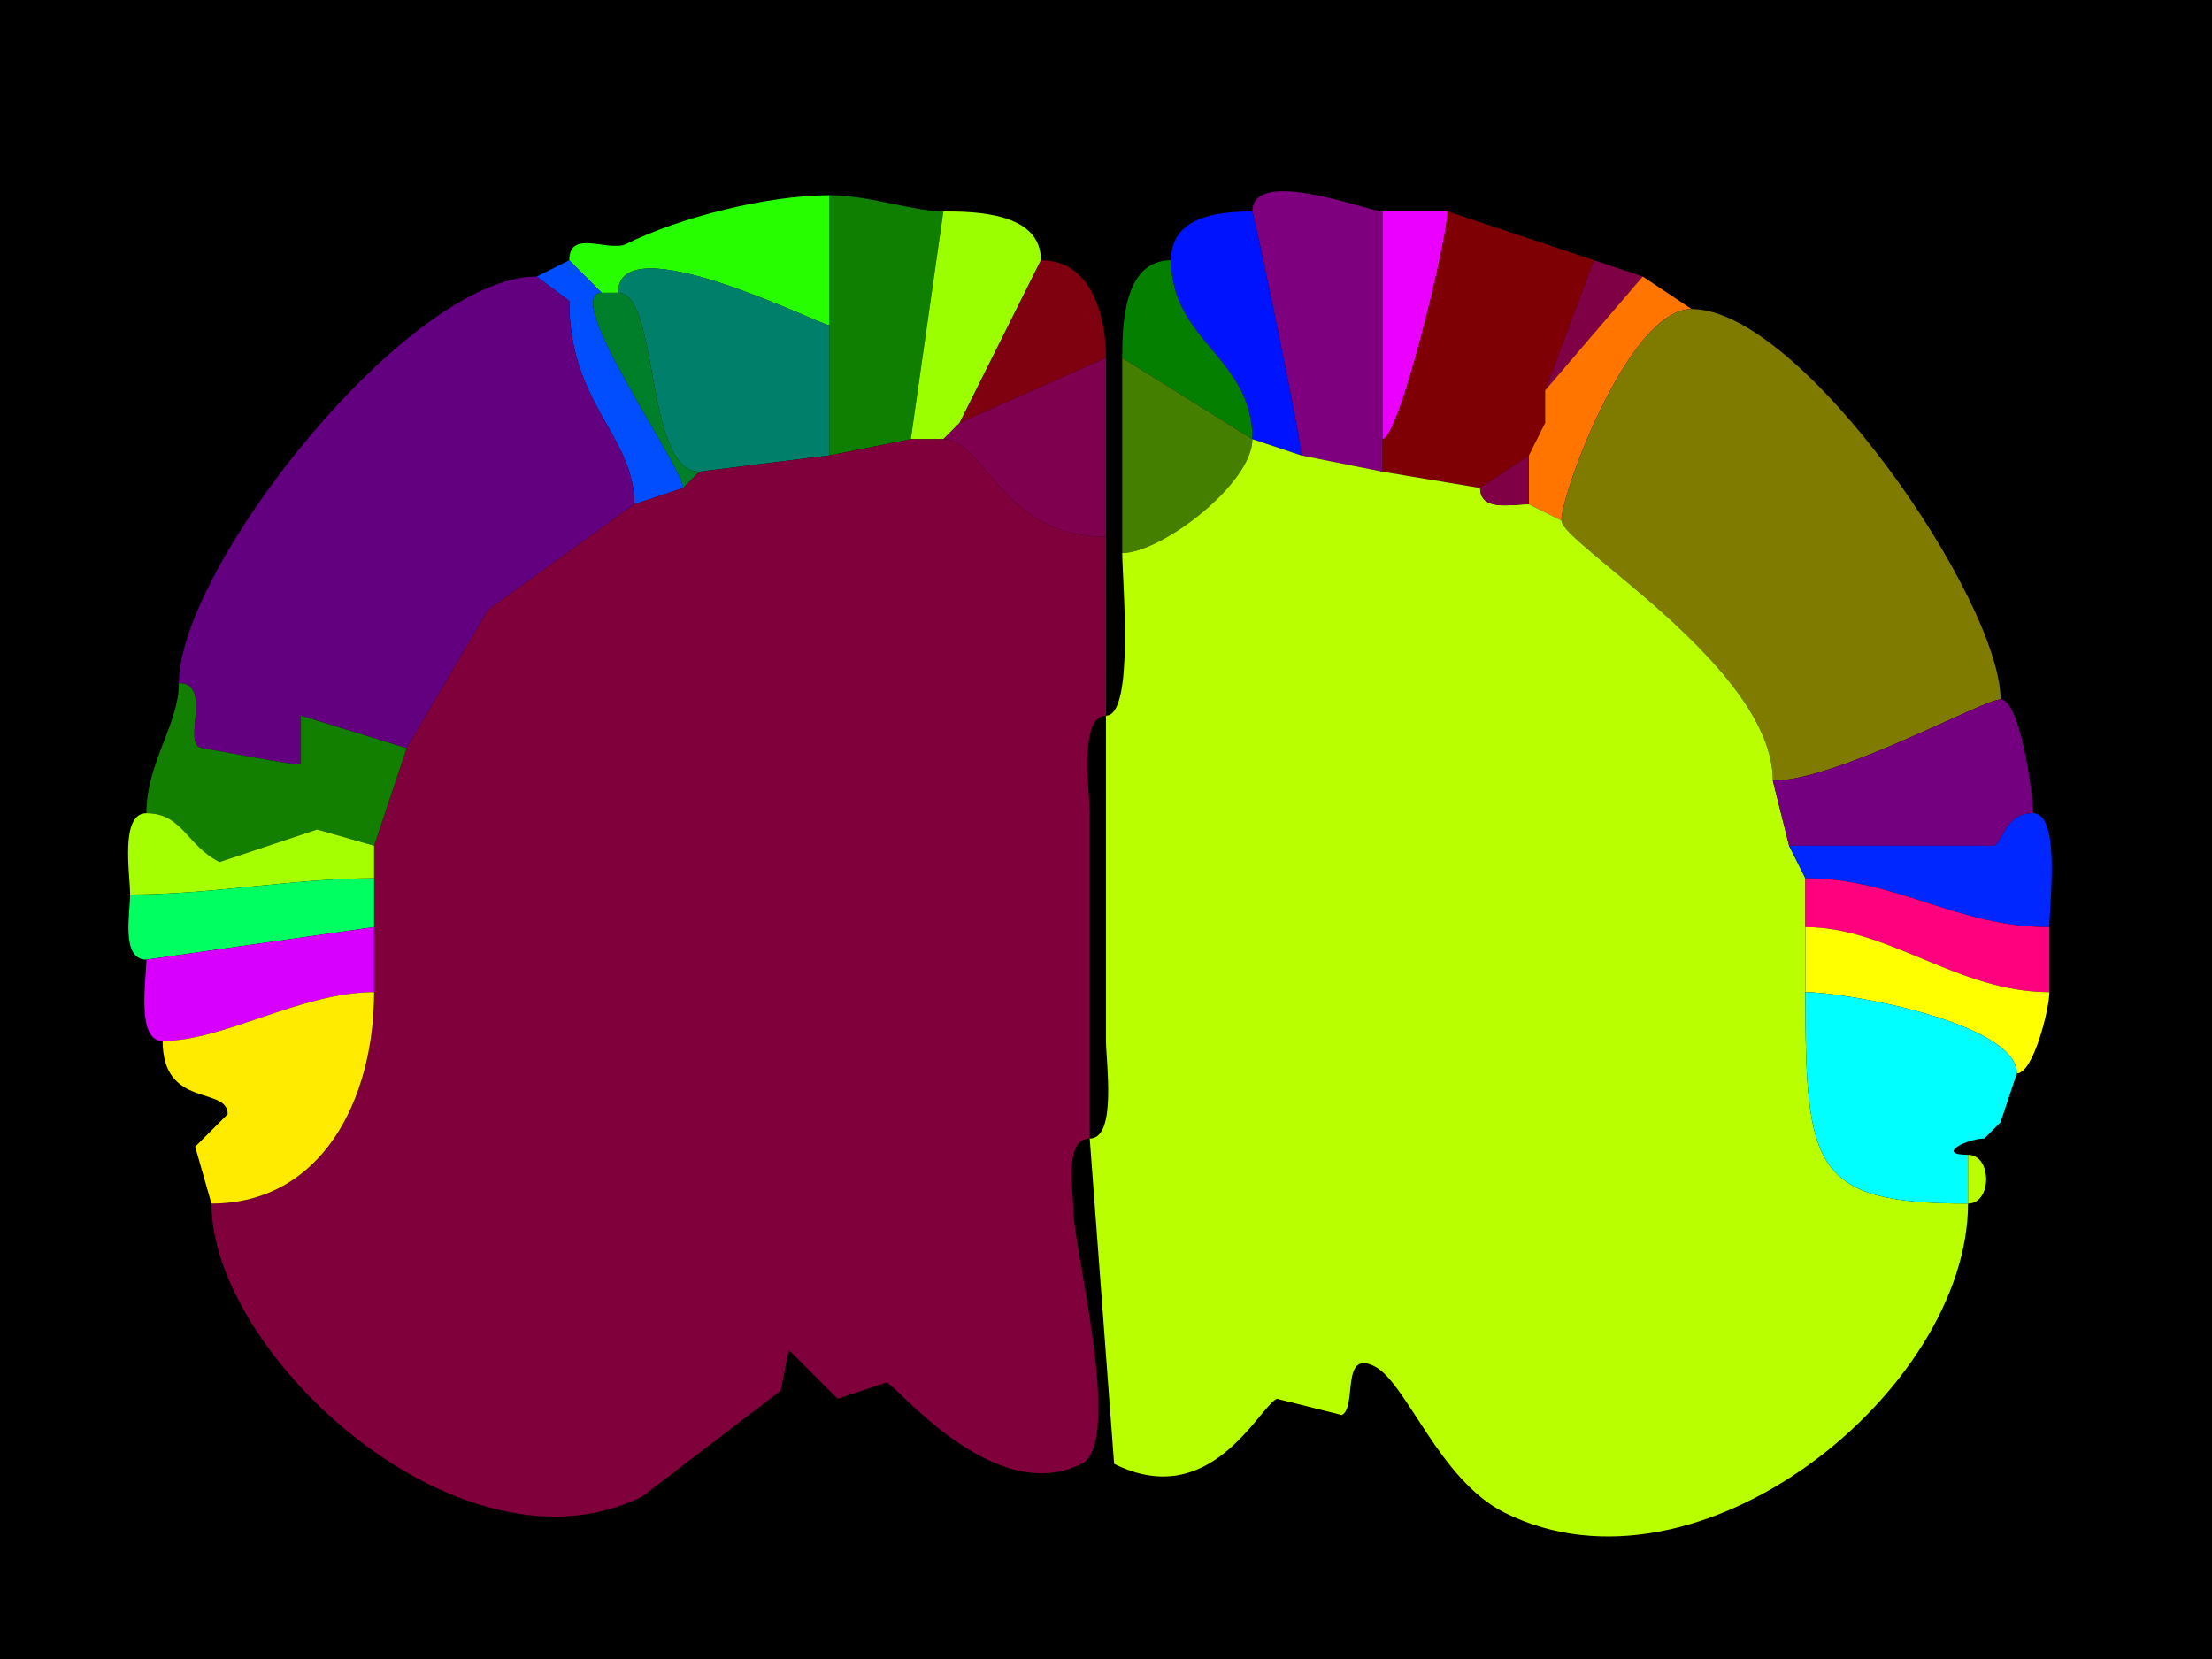 <svg xmlns="http://www.w3.org/2000/svg" xmlns:xlink="http://www.w3.org/1999/xlink" height="102" width="136">
<g>
<rect width="136" height="102" fill="#000000"  stroke-width="0" /> 
<path  fill="#27FF00" stroke-width="0" stroke="#27FF00" d = " M38 18 C38,13.713 50.451,20 51,20 51,17.662 51,15.138 51,12 47.211,12 41.781,13.36 38.5,15 37.454,15.523 35,14.049 35,16 35,16 37,18 37,18 37,18 38,18 38,18  Z"/>

<path  fill="#0E7F00" stroke-width="0" stroke="#0E7F00" d = " M56 27 L51,28 C51,25.48 51,22.862 51,20 51,17.662 51,15.138 51,12 53.409,12 56.181,13 58,13 58,13 56,27 56,27  Z"/>

<path  fill="#7F007F" stroke-width="0" stroke="#7F007F" d = " M80 28 L85,29 C85,29 85,27 85,27 85,27 85,13 85,13 84.178,13 77,10.202 77,13 77.054,13 80,26.904 80,28  Z"/>

<path  fill="#9CFF00" stroke-width="0" stroke="#9CFF00" d = " M56 27 L58,27 C58,27 59,26 59,26 59,26 64,16 64,16 64,13.067 59.999,13 58,13 58,13 56,27 56,27  Z"/>

<path  fill="#0013FF" stroke-width="0" stroke="#0013FF" d = " M77 27 L80,28 C80,26.904 77.054,13 77,13 74.639,13 72,13.4 72,16 72,21.003 77,21.947 77,27  Z"/>

<path  fill="#EB00FF" stroke-width="0" stroke="#EB00FF" d = " M89 13 C89,14.69 86.029,27 85,27 85,27 85,13 85,13 85,13 89,13 89,13  Z"/>

<path  fill="#7F0004" stroke-width="0" stroke="#7F0004" d = " M85 29 L91,30 C91,30 94,28 94,28 94,28 95,26 95,26 95,26 95,24 95,24 95,24 98,16 98,16 98,16 89,13 89,13 89,14.69 86.029,27 85,27 85,27 85,29 85,29  Z"/>

<path  fill="#004EFF" stroke-width="0" stroke="#004EFF" d = " M42 30 L39,31 C39,26.766 35,24.878 35,18.5 35,18.5 33,17 33,17 33,17 35,16 35,16 35,16 37,18 37,18 34.396,18 42,28.697 42,30  Z"/>

<path  fill="#7F000E" stroke-width="0" stroke="#7F000E" d = " M68 22 L59,26 C59,26 64,16 64,16 67.173,16 68,19.546 68,22  Z"/>

<path  fill="#047F00" stroke-width="0" stroke="#047F00" d = " M69 22 L77,27 C77,21.947 72,21.003 72,16 69.067,16 69,20.001 69,22  Z"/>

<path  fill="#7F0044" stroke-width="0" stroke="#7F0044" d = " M101 17 L95,24 C95,24 98,16 98,16 98,16 101,17 101,17  Z"/>

<path  fill="#62007F" stroke-width="0" stroke="#62007F" d = " M11 42 C13.159,42 11.061,46 12.5,46 12.53,46 18.289,47.105 18.5,47 L18.5,44 L25,46 C25,46 30,37.5 30,37.5 30,37.5 39,31 39,31 39,26.766 35,24.878 35,18.5 35,18.5 33,17 33,17 25.094,17 11,34.885 11,42  Z"/>

<path  fill="#007F6B" stroke-width="0" stroke="#007F6B" d = " M51 28 L43,29 C39.629,29 40.553,18 38,18 38,13.713 50.451,20 51,20 51,22.862 51,25.48 51,28  Z"/>

<path  fill="#FF7500" stroke-width="0" stroke="#FF7500" d = " M94 31 L96,32 C96,30.323 100.143,19 104,19 104,19 101,17 101,17 101,17 95,24 95,24 95,24 95,26 95,26 95,26 94,28 94,28 94,28 94,31 94,31  Z"/>

<path  fill="#007F2B" stroke-width="0" stroke="#007F2B" d = " M43 29 L42,30 C42,28.697 34.396,18 37,18 37,18 38,18 38,18 40.553,18 39.629,29 43,29  Z"/>

<path  fill="#7F7A00" stroke-width="0" stroke="#7F7A00" d = " M123 43 C121.945,43 112.917,48 109,48 109,41.059 96,33.421 96,32 96,30.323 100.143,19 104,19 110.79,19 123,36.923 123,43  Z"/>

<path  fill="#7F004E" stroke-width="0" stroke="#7F004E" d = " M58 27 C60.559,27 61.529,33 68,33 68,33 68,22 68,22 68,22 59,26 59,26 59,26 58,27 58,27  Z"/>

<path  fill="#447F00" stroke-width="0" stroke="#447F00" d = " M77 27 C77,29.728 71.411,34 69,34 69,34 69,22 69,22 69,22 77,27 77,27  Z"/>

<path  fill="#7F0044" stroke-width="0" stroke="#7F0044" d = " M95 26 L94,28 C94,28 95,26 95,26  Z"/>

<path  fill="#7F003A" stroke-width="0" stroke="#7F003A" d = " M67 70 C65.385,70 66,73.31 66,74.5 66,76.602 69.085,88.707 66.5,90 61.06,92.72 54.991,85 54.5,85 L51.5,86 L48.5,83 L48,85.5 L39.5,92 C28.43,97.535 13,83.347 13,74 19.764,74 23,67.64 23,61 23,61 23,57 23,57 23,57 23,54 23,54 23,54 23,52 23,52 23,52 25,46 25,46 25,46 30,37.5 30,37.5 30,37.5 39,31 39,31 39,31 42,30 42,30 42,30 43,29 43,29 43,29 51,28 51,28 51,28 56,27 56,27 56,27 58,27 58,27 60.559,27 61.529,33 68,33 68,37.23 68,40.554 68,44 66.316,44 67,48.679 67,50 67,50 67,70 67,70  Z"/>

<path  fill="#BAFF00" stroke-width="0" stroke="#BAFF00" d = " M67 70 L68.5,90 C74.418,92.959 77.364,86.568 78.5,86 L82.5,87 C83.453,86.524 82.414,82.957 84.5,84 86.481,84.991 88.458,90.979 92.5,93 104.474,98.987 121,85.444 121,74 111.448,74 111,71.809 111,61 111,61 111,57 111,57 111,57 111,54 111,54 111,54 110,52 110,52 110,52 109,48 109,48 109,41.059 96,33.421 96,32 96,32 94,31 94,31 92.952,31 91,31.473 91,30 91,30 85,29 85,29 85,29 80,28 80,28 80,28 77,27 77,27 77,29.728 71.411,34 69,34 69,35.657 69.763,44 68,44 68,44 68,64 68,64 68,65.321 68.684,70 67,70  Z"/>

<path  fill="#7F0044" stroke-width="0" stroke="#7F0044" d = " M91 30 C91,31.473 92.952,31 94,31 94,31 94,28 94,28 94,28 91,30 91,30  Z"/>

<path  fill="#137F00" stroke-width="0" stroke="#137F00" d = " M9 50 C11.229,50 11.472,51.986 13.5,53 L19.5,51 L23,52 C23,52 25,46 25,46 25,46 18.5,44 18.5,44 18.5,44 18.5,47 18.5,47 18.289,47.105 12.53,46 12.5,46 11.061,46 13.159,42 11,42 11,44.522 9,46.909 9,50  Z"/>

<path  fill="#75007F" stroke-width="0" stroke="#75007F" d = " M125 50 C123.188,50 123.13,52 122.5,52 119.045,52 113.865,52 110,52 110,52 109,48 109,48 112.917,48 121.945,43 123,43 124.175,43 125,48.704 125,50  Z"/>

<path  fill="#A6FF00" stroke-width="0" stroke="#A6FF00" d = " M23 54 C18.046,54 13.104,55 8,55 8,53.766 7.357,50 9,50 11.229,50 11.472,51.986 13.5,53 13.5,53 19.5,51 19.5,51 19.5,51 23,52 23,52 23,52 23,54 23,54  Z"/>

<path  fill="#0027FF" stroke-width="0" stroke="#0027FF" d = " M111 54 C116.649,54 120.249,57 126,57 126,55.594 126.714,50 125,50 123.188,50 123.13,52 122.5,52 119.045,52 113.865,52 110,52 110,52 111,54 111,54  Z"/>

<path  fill="#00FF61" stroke-width="0" stroke="#00FF61" d = " M23 57 L9,59 C7.421,59 8,56.145 8,55 13.104,55 18.046,54 23,54 23,54 23,57 23,57  Z"/>

<path  fill="#FF007F" stroke-width="0" stroke="#FF007F" d = " M126 57 L126,61 C120.401,61 116.121,57 111,57 111,57 111,54 111,54 116.649,54 120.249,57 126,57  Z"/>

<path  fill="#D700FF" stroke-width="0" stroke="#D700FF" d = " M23 61 C18.508,61 13.766,64 10,64 8.357,64 9,60.234 9,59 9,59 23,57 23,57 23,57 23,61 23,61  Z"/>

<path  fill="#FFFF00" stroke-width="0" stroke="#FFFF00" d = " M126 61 C126,62.041 125.014,66 124,66 124,62.899 113.563,61 111,61 111,61 111,57 111,57 116.121,57 120.401,61 126,61  Z"/>

<path  fill="#FFEB00" stroke-width="0" stroke="#FFEB00" d = " M10 64 C10,68.18 14,66.761 14,68.5 L12,70.5 L13,74 C19.764,74 23,67.64 23,61 18.508,61 13.766,64 10,64  Z"/>

<path  fill="#00FFFF" stroke-width="0" stroke="#00FFFF" d = " M121 71 L121,74 C111.448,74 111,71.809 111,61 113.563,61 124,62.899 124,66 124,66 123,69 123,69 123,69 122,70 122,70 120.942,70 118.971,71 121,71  Z"/>

<path  fill="#BAFF00" stroke-width="0" stroke="#BAFF00" d = " M123 69 L122,70 C122,70 123,69 123,69  Z"/>

<path  fill="#BAFF00" stroke-width="0" stroke="#BAFF00" d = " M121 71 C122.486,71 122.486,74 121,74 121,74 121,71 121,71  Z"/>

</g>
</svg>
